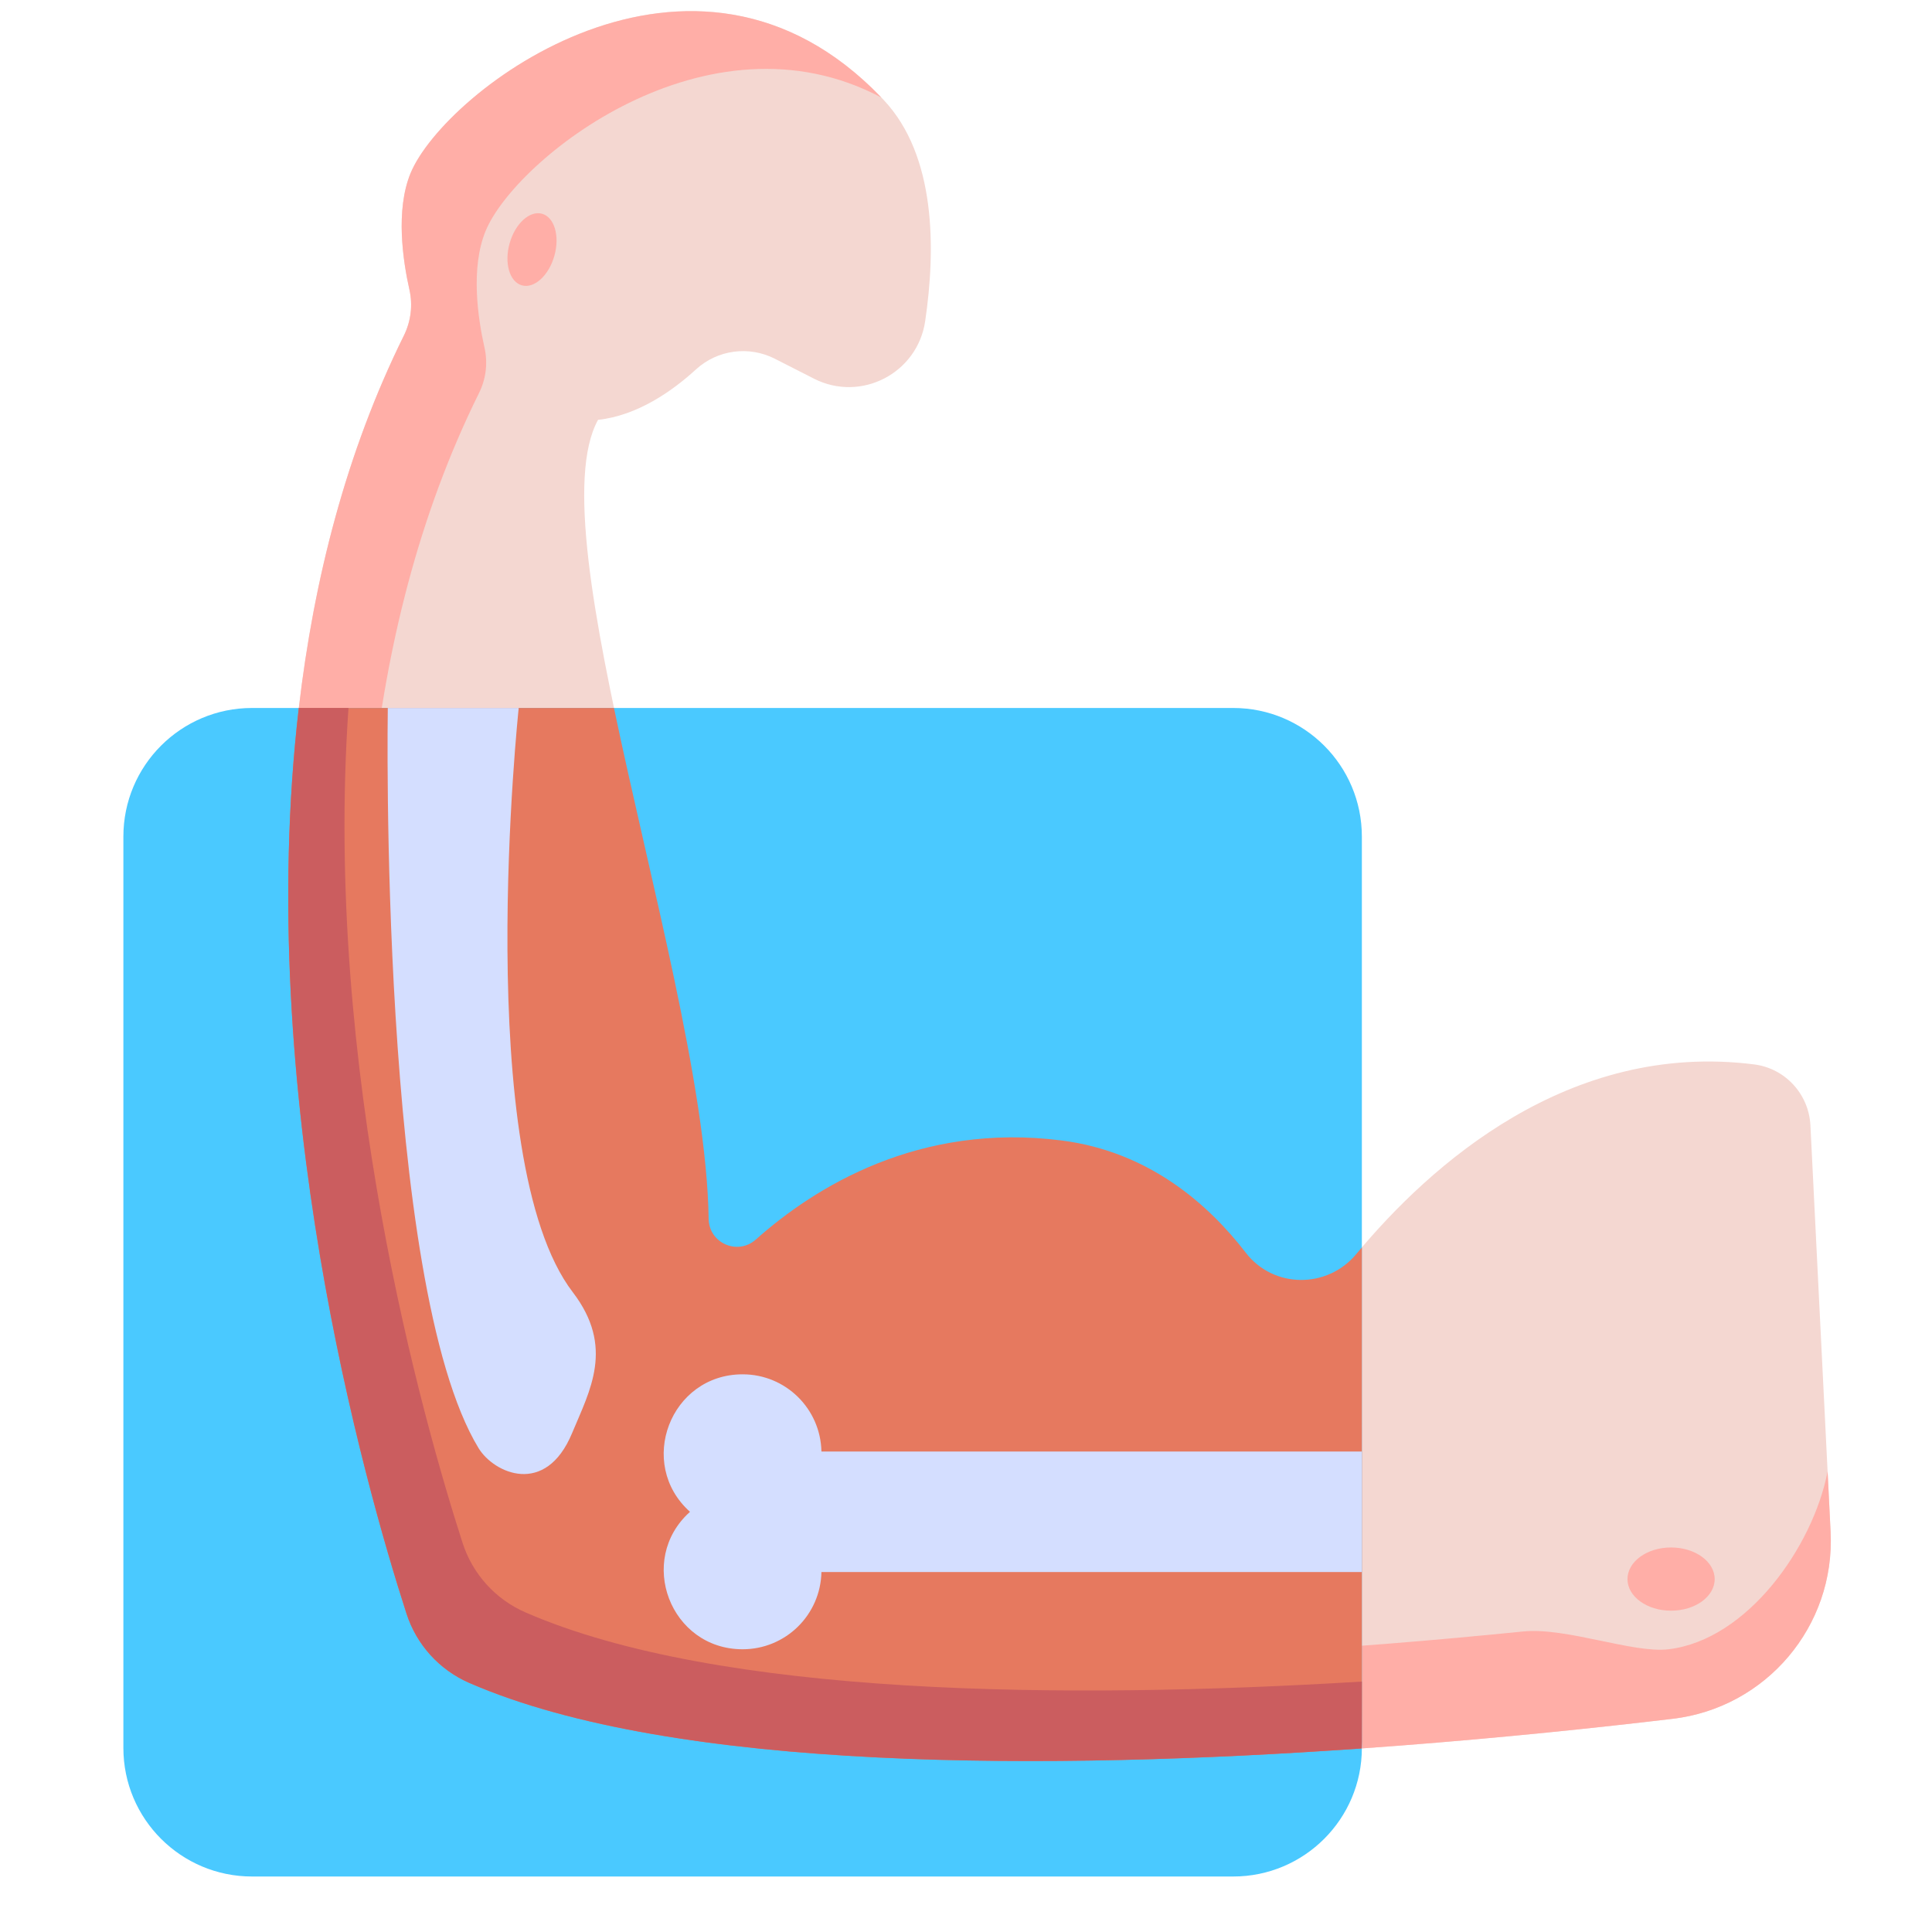 <svg width="29" height="29" viewBox="0 0 29 29" fill="none" xmlns="http://www.w3.org/2000/svg">
<g clip-path="url(#clip0_828_51186)">
<path d="M25.107 25.8C20.642 26.331 11.348 27.131 7.05 25.263C6.598 25.067 6.252 24.688 6.101 24.219C5.261 21.614 2.589 12.05 6.063 5.036C6.168 4.823 6.198 4.581 6.146 4.35C6.048 3.915 5.935 3.159 6.161 2.604C6.668 1.363 10.423 -1.521 13.264 1.5C14.052 2.337 14.047 3.74 13.887 4.822C13.771 5.603 12.925 6.042 12.22 5.685L11.629 5.384C11.24 5.187 10.77 5.25 10.448 5.544C10.093 5.869 9.569 6.238 8.977 6.302C8.037 7.997 10.587 14.835 10.637 18.293C10.642 18.659 11.071 18.849 11.344 18.606C12.233 17.816 13.795 16.846 15.936 17.119C17.243 17.286 18.137 18.075 18.696 18.799C19.112 19.339 19.924 19.348 20.359 18.823C21.469 17.486 23.548 15.625 26.329 15.977C26.795 16.035 27.151 16.422 27.175 16.891L27.478 22.996C27.548 24.409 26.512 25.634 25.107 25.8Z" fill="#F4D7D1"/>
<path d="M27.433 22.087C27.216 23.212 26.231 24.616 25.045 24.756C24.514 24.82 23.514 24.424 22.862 24.489C17.709 25.01 9.777 25.414 6.331 23.345C6.331 23.345 4.498 18.396 4.338 12.683C4.191 17.738 5.546 22.498 6.101 24.219C6.252 24.688 6.598 25.067 7.05 25.263C11.348 27.131 20.642 26.331 25.107 25.8C26.512 25.634 27.548 24.409 27.478 22.996L27.433 22.087Z" fill="#FFAEA7"/>
<path d="M7.189 5.902C7.295 5.69 7.325 5.448 7.272 5.216C7.174 4.782 7.061 4.025 7.288 3.47C7.728 2.393 10.615 0.079 13.228 1.463C10.391 -1.495 6.666 1.368 6.161 2.604C5.935 3.159 6.048 3.915 6.146 4.35C6.198 4.581 6.168 4.823 6.063 5.036C2.59 12.05 5.261 21.614 6.101 24.219C6.25 24.681 6.587 25.061 7.033 25.256C7.127 25.297 7.224 25.337 7.322 25.375C6.622 23.288 3.57 13.21 7.189 5.902Z" fill="#FFAEA7"/>
<path d="M18.511 28.167H3.783C2.717 28.167 1.852 27.303 1.852 26.237V12.557C1.852 11.491 2.717 10.627 3.783 10.627H18.511C19.577 10.627 20.442 11.491 20.442 12.557V26.237C20.442 27.303 19.577 28.167 18.511 28.167Z" fill="#4AC9FF"/>
<path d="M20.442 18.725C20.414 18.758 20.386 18.791 20.359 18.823C19.924 19.348 19.114 19.343 18.699 18.803C18.14 18.077 17.245 17.286 15.936 17.119C13.795 16.846 12.232 17.816 11.344 18.607C11.071 18.849 10.642 18.66 10.637 18.295C10.609 16.315 9.76 13.225 9.216 10.627H4.485C3.811 16.398 5.471 22.266 6.101 24.219C6.251 24.686 6.594 25.065 7.044 25.261C10.137 26.608 15.824 26.57 20.434 26.245C20.446 26.233 20.442 26.59 20.442 18.725Z" fill="#E6795F"/>
<path d="M7.888 24.203C7.438 24.007 7.095 23.628 6.944 23.161C6.353 21.328 4.854 16.043 5.231 10.627H4.485C3.811 16.398 5.471 22.266 6.101 24.219C6.251 24.686 6.594 25.065 7.044 25.261C10.137 26.608 15.824 26.57 20.434 26.245C20.445 26.233 20.442 26.313 20.442 25.241C15.998 25.511 10.796 25.469 7.888 24.203Z" fill="#CB5D5F"/>
<path d="M20.442 21.788H12.33C12.317 21.145 11.793 20.629 11.147 20.629C10.063 20.629 9.55 21.969 10.357 22.693C9.551 23.416 10.062 24.756 11.147 24.756C11.793 24.756 12.317 24.24 12.33 23.597H20.442V21.788Z" fill="#D4DEFF"/>
<path d="M7.184 21.738C7.413 22.113 8.189 22.47 8.587 21.512C8.853 20.872 9.229 20.222 8.598 19.397C7.065 17.395 7.786 10.627 7.786 10.627H5.821C5.821 10.627 5.679 19.265 7.184 21.738Z" fill="#D4DEFF"/>
<path d="M8.321 3.841C8.405 3.545 8.323 3.262 8.138 3.209C7.952 3.156 7.734 3.354 7.65 3.651C7.566 3.947 7.648 4.23 7.833 4.283C8.018 4.336 8.237 4.138 8.321 3.841Z" fill="#FFAEA7"/>
<path d="M25.083 24.177C25.445 24.177 25.738 23.965 25.738 23.703C25.738 23.441 25.445 23.228 25.083 23.228C24.722 23.228 24.429 23.441 24.429 23.703C24.429 23.965 24.722 24.177 25.083 24.177Z" fill="#FFAEA7"/>
</g>
<defs>
<clipPath id="clip0_828_51186">
<rect width="28" height="28" fill="white" transform="translate(0.667 0.167)"/>
</clipPath>
</defs>
</svg>
